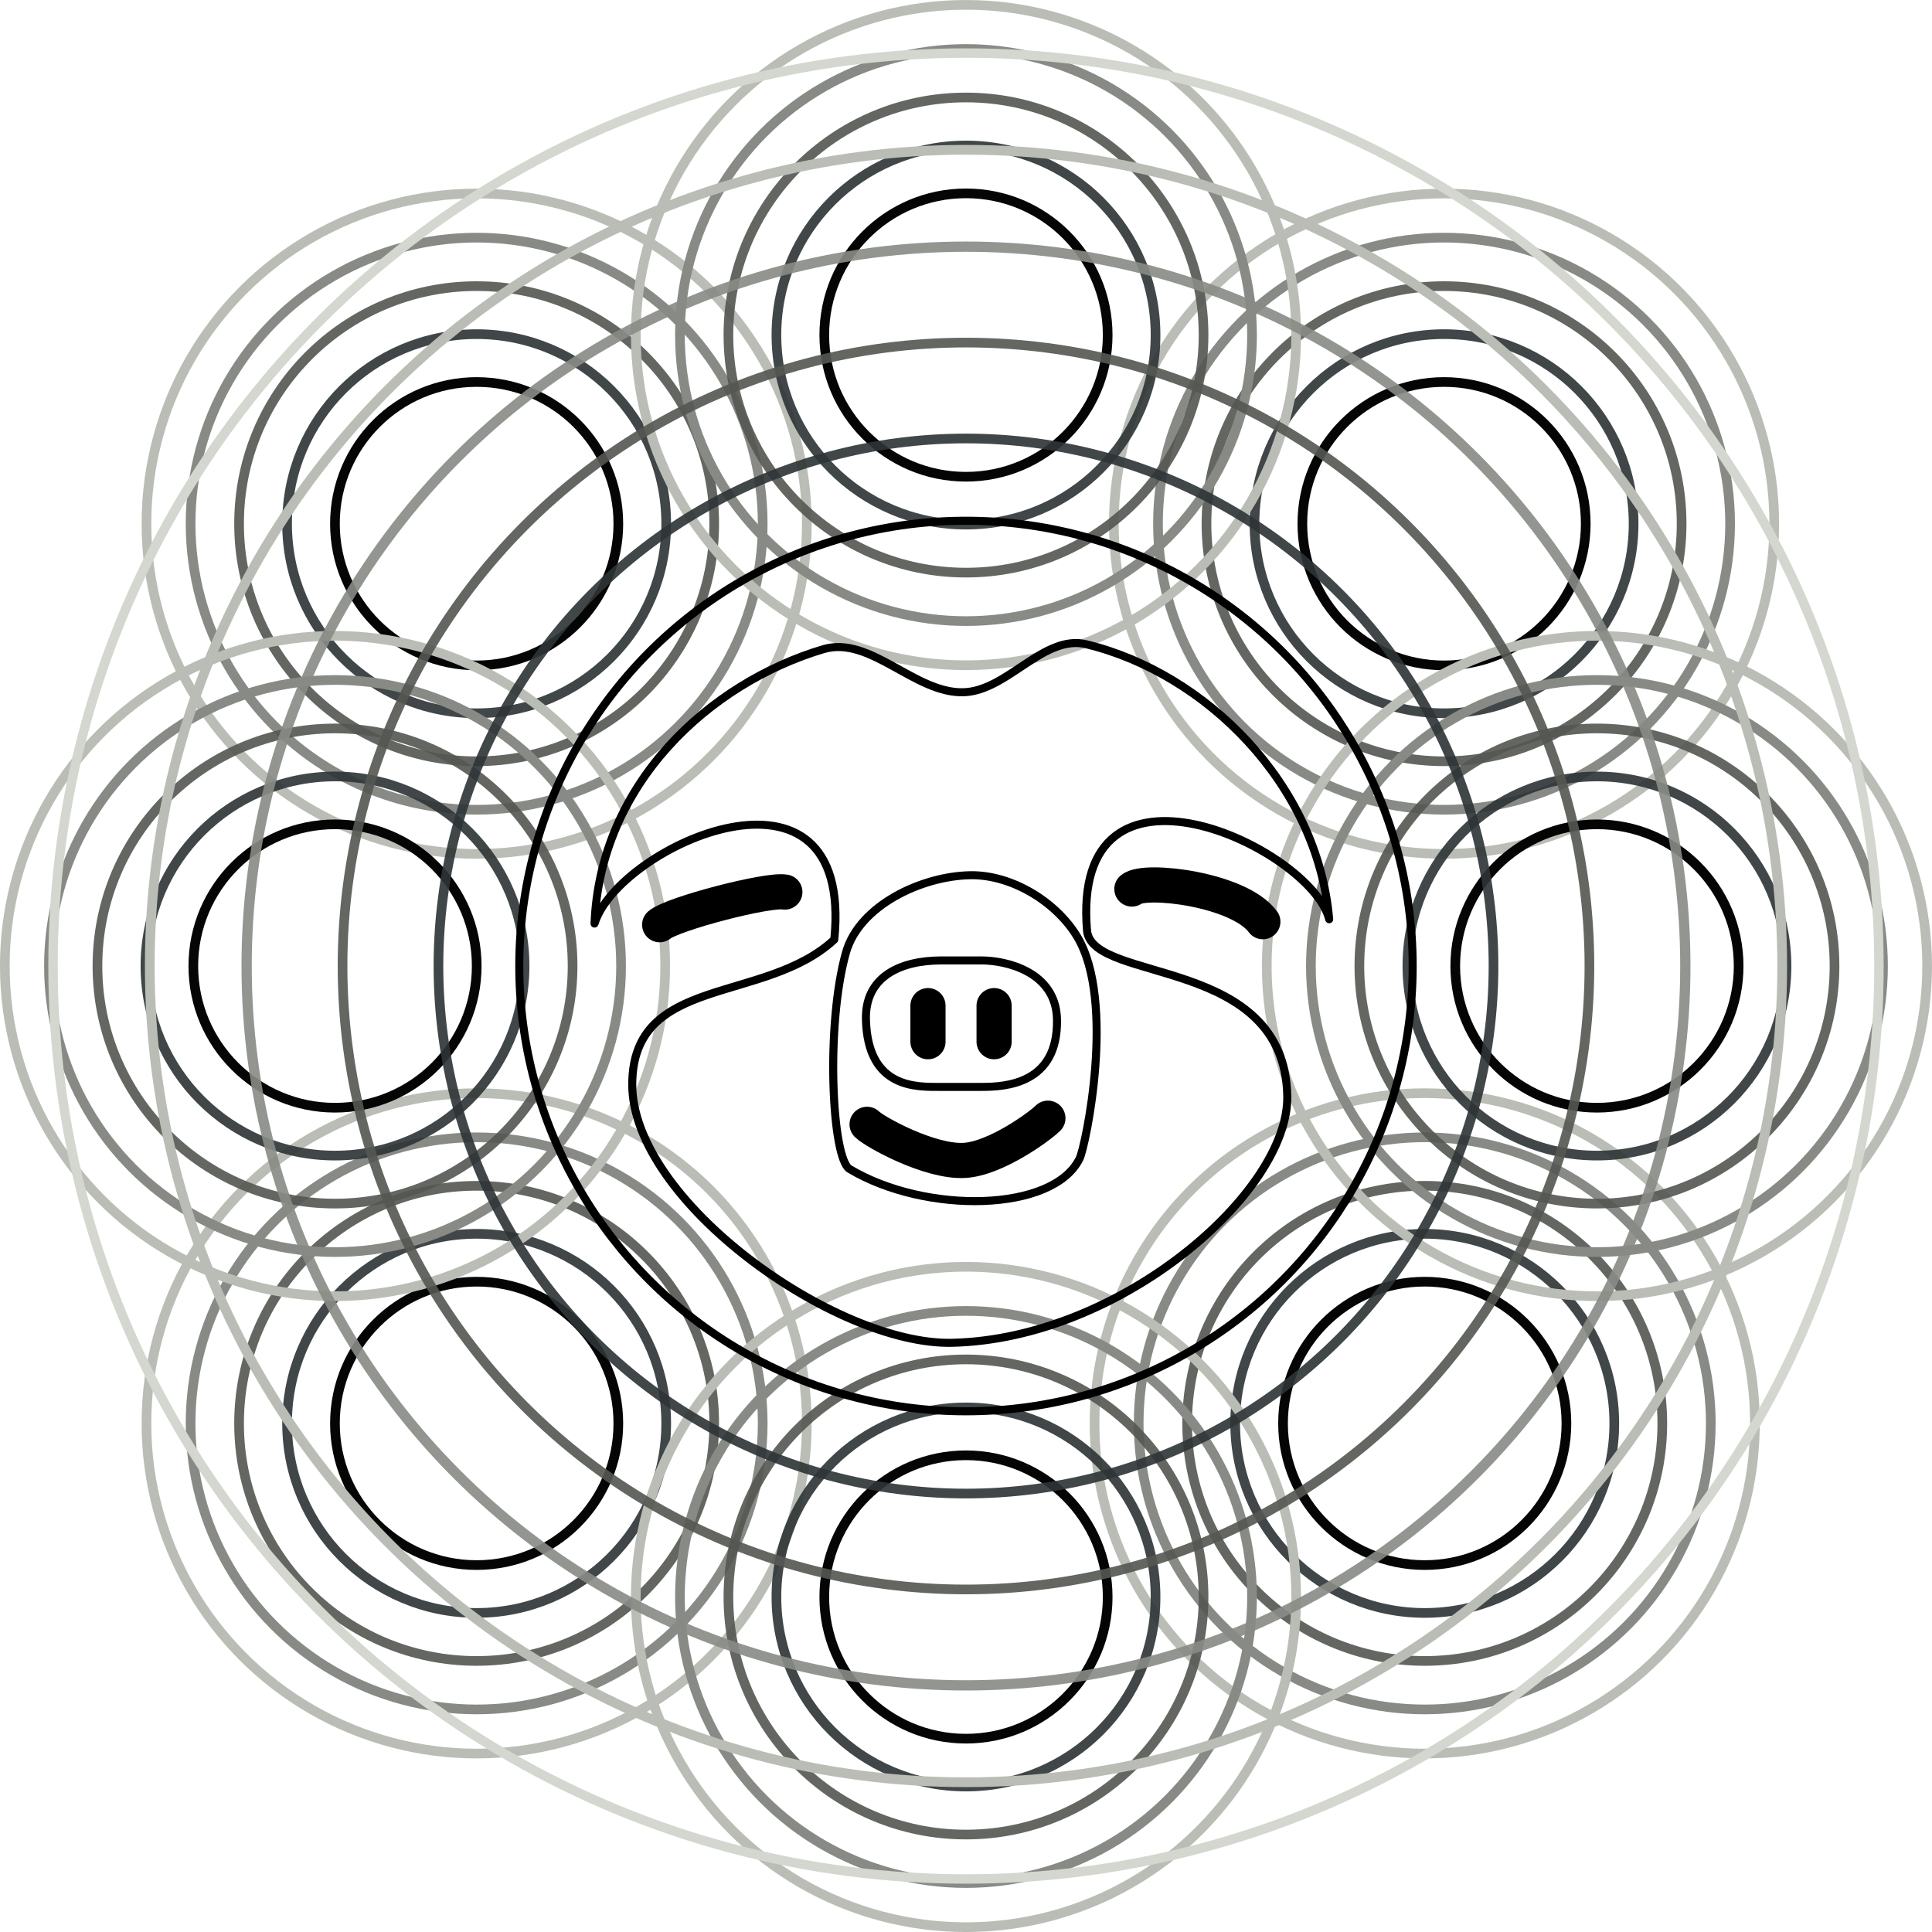 <?xml version="1.0" encoding="UTF-8" standalone="no"?>
<!-- Created with Inkscape (http://www.inkscape.org/) -->

<svg
   xmlns:dc="http://purl.org/dc/elements/1.1/"
   xmlns:cc="http://creativecommons.org/ns#"
   xmlns:rdf="http://www.w3.org/1999/02/22-rdf-syntax-ns#"
   xmlns:svg="http://www.w3.org/2000/svg"
   xmlns="http://www.w3.org/2000/svg"
   xmlns:xlink="http://www.w3.org/1999/xlink"
   xmlns:sodipodi="http://sodipodi.sourceforge.net/DTD/sodipodi-0.dtd"
   xmlns:inkscape="http://www.inkscape.org/namespaces/inkscape"
   width="200"
   height="200"
   viewBox="0 0 52.917 52.917"
   version="1.1"
   id="svg8"
   inkscape:version="0.92.4 (5da689c313, 2019-01-14)"
   sodipodi:docname="xraysloth_logo_04.svg"
   inkscape:export-filename="/home/mauro/devel/xraysloth/docs/source/xraysloth.png"
   inkscape:export-xdpi="48"
   inkscape:export-ydpi="48">
  <defs
     id="defs2">
    <path
       inkscape:connector-curvature="0"
       id="path-1"
       d="m 0.191,0.137 25.671,0 0,31.895 -25.671,0 z" />
    <path
       inkscape:connector-curvature="0"
       id="path-3"
       d="m 0.191,0.137 25.671,0 0,31.895 -25.671,0 z" />
    <mask
       fill="#fff"
       id="mask-2">
      <use
         id="use5454"
         xlink:href="#path-1"
         x="0"
         y="0"
         width="100%"
         height="100%" />
    </mask>
    <mask
       fill="#fff"
       id="mask-4">
      <use
         id="use5483"
         xlink:href="#path-3"
         x="0"
         y="0"
         width="100%"
         height="100%" />
    </mask>
  </defs>
  <sodipodi:namedview
     id="base"
     pagecolor="#ffffff"
     bordercolor="#666666"
     borderopacity="1.0"
     inkscape:pageopacity="0.0"
     inkscape:pageshadow="2"
     inkscape:zoom="2.8"
     inkscape:cx="50.484403"
     inkscape:cy="83.309436"
     inkscape:document-units="mm"
     inkscape:current-layer="layer1"
     showgrid="false"
     units="px"
     inkscape:window-width="1920"
     inkscape:window-height="1017"
     inkscape:window-x="0"
     inkscape:window-y="23"
     inkscape:window-maximized="1" />
  <g
     inkscape:label="Layer 1"
     inkscape:groupmode="layer"
     id="layer1"
     transform="translate(0,-244.083)">
    <g
       transform="translate(-29.598,11.203)"
       id="g1090">
      <circle
         r="7.835"
         style="fill:none;stroke:#888a85;stroke-width:0.265;stroke-miterlimit:4;stroke-dasharray:none;stroke-opacity:1"
         cy="247.224"
         cx="69.15"
         id="circle1080" />
      <circle
         id="circle1082"
         cx="69.15"
         cy="247.224"
         style="fill:none;stroke:#babdb6;stroke-width:0.265;stroke-miterlimit:4;stroke-dasharray:none;stroke-opacity:1"
         r="9.044" />
      <circle
         r="6.507"
         style="opacity:0.91;fill:none;stroke:#555753;stroke-width:0.265;stroke-miterlimit:4;stroke-dasharray:none;stroke-opacity:1"
         cy="247.224"
         cx="69.15"
         id="circle1084" />
      <circle
         id="circle1086"
         cx="69.15"
         cy="247.224"
         style="opacity:0.91;fill:none;stroke:#2e3436;stroke-width:0.265;stroke-miterlimit:4;stroke-dasharray:none;stroke-opacity:1"
         r="5.192" />
      <circle
         id="circle1088"
         cx="69.15"
         cy="247.224"
         style="opacity:0.98;fill:none;stroke:#000000;stroke-width:0.265;stroke-miterlimit:4;stroke-dasharray:none;stroke-opacity:1"
         r="3.881" />
    </g>
    <g
       id="g1102"
       transform="translate(-56.095,11.203)">
      <circle
         id="circle1092"
         cx="69.15"
         cy="247.224"
         style="fill:none;stroke:#888a85;stroke-width:0.265;stroke-miterlimit:4;stroke-dasharray:none;stroke-opacity:1"
         r="7.835" />
      <circle
         r="9.044"
         style="fill:none;stroke:#babdb6;stroke-width:0.265;stroke-miterlimit:4;stroke-dasharray:none;stroke-opacity:1"
         cy="247.224"
         cx="69.15"
         id="circle1094" />
      <circle
         id="circle1096"
         cx="69.15"
         cy="247.224"
         style="opacity:0.91;fill:none;stroke:#555753;stroke-width:0.265;stroke-miterlimit:4;stroke-dasharray:none;stroke-opacity:1"
         r="6.507" />
      <circle
         r="5.192"
         style="opacity:0.91;fill:none;stroke:#2e3436;stroke-width:0.265;stroke-miterlimit:4;stroke-dasharray:none;stroke-opacity:1"
         cy="247.224"
         cx="69.15"
         id="circle1098" />
      <circle
         r="3.881"
         style="opacity:0.98;fill:none;stroke:#000000;stroke-width:0.265;stroke-miterlimit:4;stroke-dasharray:none;stroke-opacity:1"
         cy="247.224"
         cx="69.15"
         id="circle1100" />
    </g>
    <g
       transform="translate(-56.095,35.845)"
       id="g1114">
      <circle
         r="7.835"
         style="fill:none;stroke:#888a85;stroke-width:0.265;stroke-miterlimit:4;stroke-dasharray:none;stroke-opacity:1"
         cy="247.224"
         cx="69.15"
         id="circle1104" />
      <circle
         id="circle1106"
         cx="69.15"
         cy="247.224"
         style="fill:none;stroke:#babdb6;stroke-width:0.265;stroke-miterlimit:4;stroke-dasharray:none;stroke-opacity:1"
         r="9.044" />
      <circle
         r="6.507"
         style="opacity:0.91;fill:none;stroke:#555753;stroke-width:0.265;stroke-miterlimit:4;stroke-dasharray:none;stroke-opacity:1"
         cy="247.224"
         cx="69.15"
         id="circle1108" />
      <circle
         id="circle1110"
         cx="69.15"
         cy="247.224"
         style="opacity:0.91;fill:none;stroke:#2e3436;stroke-width:0.265;stroke-miterlimit:4;stroke-dasharray:none;stroke-opacity:1"
         r="5.192" />
      <circle
         id="circle1112"
         cx="69.15"
         cy="247.224"
         style="opacity:0.98;fill:none;stroke:#000000;stroke-width:0.265;stroke-miterlimit:4;stroke-dasharray:none;stroke-opacity:1"
         r="3.881" />
    </g>
    <g
       id="g1126"
       transform="translate(-30.127,35.845)">
      <circle
         id="circle1116"
         cx="69.15"
         cy="247.224"
         style="fill:none;stroke:#888a85;stroke-width:0.265;stroke-miterlimit:4;stroke-dasharray:none;stroke-opacity:1"
         r="7.835" />
      <circle
         r="9.044"
         style="fill:none;stroke:#babdb6;stroke-width:0.265;stroke-miterlimit:4;stroke-dasharray:none;stroke-opacity:1"
         cy="247.224"
         cx="69.15"
         id="circle1118" />
      <circle
         id="circle1120"
         cx="69.15"
         cy="247.224"
         style="opacity:0.91;fill:none;stroke:#555753;stroke-width:0.265;stroke-miterlimit:4;stroke-dasharray:none;stroke-opacity:1"
         r="6.507" />
      <circle
         r="5.192"
         style="opacity:0.91;fill:none;stroke:#2e3436;stroke-width:0.265;stroke-miterlimit:4;stroke-dasharray:none;stroke-opacity:1"
         cy="247.224"
         cx="69.15"
         id="circle1122" />
      <circle
         r="3.881"
         style="opacity:0.98;fill:none;stroke:#000000;stroke-width:0.265;stroke-miterlimit:4;stroke-dasharray:none;stroke-opacity:1"
         cy="247.224"
         cx="69.15"
         id="circle1124" />
    </g>
    <g
       id="g1066"
       transform="translate(-25.41,23.318)">
      <circle
         id="circle1056"
         cx="69.15"
         cy="247.224"
         style="fill:none;stroke:#888a85;stroke-width:0.265;stroke-miterlimit:4;stroke-dasharray:none;stroke-opacity:1"
         r="7.835" />
      <circle
         r="9.044"
         style="fill:none;stroke:#babdb6;stroke-width:0.265;stroke-miterlimit:4;stroke-dasharray:none;stroke-opacity:1"
         cy="247.224"
         cx="69.15"
         id="circle1058" />
      <circle
         id="circle1060"
         cx="69.15"
         cy="247.224"
         style="opacity:0.91;fill:none;stroke:#555753;stroke-width:0.265;stroke-miterlimit:4;stroke-dasharray:none;stroke-opacity:1"
         r="6.507" />
      <circle
         r="5.192"
         style="opacity:0.91;fill:none;stroke:#2e3436;stroke-width:0.265;stroke-miterlimit:4;stroke-dasharray:none;stroke-opacity:1"
         cy="247.224"
         cx="69.15"
         id="circle1062" />
      <circle
         r="3.881"
         style="opacity:0.98;fill:none;stroke:#000000;stroke-width:0.265;stroke-miterlimit:4;stroke-dasharray:none;stroke-opacity:1"
         cy="247.224"
         cx="69.15"
         id="circle1064" />
    </g>
    <g
       transform="translate(-59.974,23.318)"
       id="g1054">
      <circle
         r="7.835"
         style="fill:none;stroke:#888a85;stroke-width:0.265;stroke-miterlimit:4;stroke-dasharray:none;stroke-opacity:1"
         cy="247.224"
         cx="69.15"
         id="circle1044" />
      <circle
         id="circle1046"
         cx="69.15"
         cy="247.224"
         style="fill:none;stroke:#babdb6;stroke-width:0.265;stroke-miterlimit:4;stroke-dasharray:none;stroke-opacity:1"
         r="9.044" />
      <circle
         r="6.507"
         style="opacity:0.91;fill:none;stroke:#555753;stroke-width:0.265;stroke-miterlimit:4;stroke-dasharray:none;stroke-opacity:1"
         cy="247.224"
         cx="69.15"
         id="circle1048" />
      <circle
         id="circle1050"
         cx="69.15"
         cy="247.224"
         style="opacity:0.91;fill:none;stroke:#2e3436;stroke-width:0.265;stroke-miterlimit:4;stroke-dasharray:none;stroke-opacity:1"
         r="5.192" />
      <circle
         id="circle1052"
         cx="69.15"
         cy="247.224"
         style="opacity:0.98;fill:none;stroke:#000000;stroke-width:0.265;stroke-miterlimit:4;stroke-dasharray:none;stroke-opacity:1"
         r="3.881" />
    </g>
    <g
       id="g1042"
       transform="translate(-42.692,6.036)">
      <circle
         id="circle1018"
         cx="69.15"
         cy="247.224"
         style="fill:none;stroke:#888a85;stroke-width:0.265;stroke-miterlimit:4;stroke-dasharray:none;stroke-opacity:1"
         r="7.835" />
      <circle
         r="9.044"
         style="fill:none;stroke:#babdb6;stroke-width:0.265;stroke-miterlimit:4;stroke-dasharray:none;stroke-opacity:1"
         cy="247.224"
         cx="69.15"
         id="circle1020" />
      <circle
         id="circle1022"
         cx="69.15"
         cy="247.224"
         style="opacity:0.91;fill:none;stroke:#555753;stroke-width:0.265;stroke-miterlimit:4;stroke-dasharray:none;stroke-opacity:1"
         r="6.507" />
      <circle
         r="5.192"
         style="opacity:0.91;fill:none;stroke:#2e3436;stroke-width:0.265;stroke-miterlimit:4;stroke-dasharray:none;stroke-opacity:1"
         cy="247.224"
         cx="69.15"
         id="circle1024" />
      <circle
         r="3.881"
         style="opacity:0.98;fill:none;stroke:#000000;stroke-width:0.265;stroke-miterlimit:4;stroke-dasharray:none;stroke-opacity:1"
         cy="247.224"
         cx="69.15"
         id="circle1035" />
    </g>
    <g
       transform="translate(-42.692,40.6)"
       id="g1078">
      <circle
         r="7.835"
         style="fill:none;stroke:#888a85;stroke-width:0.265;stroke-miterlimit:4;stroke-dasharray:none;stroke-opacity:1"
         cy="247.224"
         cx="69.15"
         id="circle1068" />
      <circle
         id="circle1070"
         cx="69.15"
         cy="247.224"
         style="fill:none;stroke:#babdb6;stroke-width:0.265;stroke-miterlimit:4;stroke-dasharray:none;stroke-opacity:1"
         r="9.044" />
      <circle
         r="6.507"
         style="opacity:0.91;fill:none;stroke:#555753;stroke-width:0.265;stroke-miterlimit:4;stroke-dasharray:none;stroke-opacity:1"
         cy="247.224"
         cx="69.15"
         id="circle1072" />
      <circle
         id="circle1074"
         cx="69.15"
         cy="247.224"
         style="opacity:0.91;fill:none;stroke:#2e3436;stroke-width:0.265;stroke-miterlimit:4;stroke-dasharray:none;stroke-opacity:1"
         r="5.192" />
      <circle
         id="circle1076"
         cx="69.15"
         cy="247.224"
         style="opacity:0.98;fill:none;stroke:#000000;stroke-width:0.265;stroke-miterlimit:4;stroke-dasharray:none;stroke-opacity:1"
         r="3.881" />
    </g>
    <ellipse
       style="opacity:1;fill:none;fill-opacity:1;fill-rule:nonzero;stroke:#000000;stroke-width:0.22;stroke-miterlimit:4;stroke-dasharray:none;stroke-dashoffset:0;stroke-opacity:1"
       id="path4138"
       cy="270.542"
       cx="26.458"
       rx="12.235"
       ry="12.196" />
    <path
       style="fill:none;fill-rule:evenodd;stroke:#000000;stroke-width:0.22;stroke-linecap:round;stroke-linejoin:round;stroke-miterlimit:4;stroke-dasharray:none;stroke-opacity:1"
       d="m 22.553,261.864 c 1.287,-0.383 2.51,1.23 3.852,1.179 1.199,-0.046 2.185,-1.595 3.351,-1.313 3.255,0.786 6.326,3.818 6.65,7.531 -0.493,-1.962 -7.101,-5.074 -6.631,0.328 0.181,1.43 5.415,0.677 5.483,4.516 0.047,2.632 -4.571,6.654 -9.182,6.757 -3.192,0.071 -8.768,-3.889 -8.759,-7.082 0.009,-3.012 3.628,-2.19 5.534,-3.963 0.553,-5.485 -5.915,-2.57 -6.567,-0.438 0.153,-3.829 3.142,-6.584 6.268,-7.515 z"
       id="path5244"
       inkscape:connector-curvature="0"
       sodipodi:nodetypes="aaaccssscca" />
    <path
       style="fill:none;fill-rule:evenodd;stroke:#000000;stroke-width:0.22;stroke-linecap:butt;stroke-linejoin:round;stroke-miterlimit:4;stroke-dasharray:none;stroke-opacity:1"
       d="m 23.27,276.102 c 2.087,1.246 5.588,1.187 6.302,-0.292 0.162,-0.334 0.999,-4.304 -0.069,-6.073 -0.582,-0.963 -1.801,-1.701 -2.926,-1.682 -1.336,0.023 -3.041,0.83 -3.405,2.115 -0.559,1.976 -0.392,5.639 0.098,5.932 z"
       id="path5254"
       inkscape:connector-curvature="0"
       sodipodi:nodetypes="sssass" />
    <path
       style="fill:#babdb6;fill-rule:evenodd;stroke:#000000;stroke-width:0.963;stroke-linecap:round"
       inkscape:connector-curvature="0"
       d="m 31.002,268.433 c 0.357,-0.299 2.932,0.004 3.587,0.895"
       id="path5442"
       sodipodi:nodetypes="cc" />
    <path
       style="fill:none;fill-rule:evenodd;stroke:#000000;stroke-width:0.963;stroke-linecap:round"
       inkscape:connector-curvature="0"
       d="m 28.702,274.71 c -0.218,0.222 -1.433,1.108 -2.285,1.156 -0.947,0.054 -2.448,-0.772 -2.668,-0.988"
       id="path5462"
       sodipodi:nodetypes="cac" />
    <path
       id="path5967"
       d="m 21.497,268.516 c -0.464,-0.086 -3.068,0.591 -3.429,0.895"
       inkscape:connector-curvature="0"
       style="fill:none;fill-rule:evenodd;stroke:#000000;stroke-width:0.963;stroke-linecap:round"
       sodipodi:nodetypes="cc" />
    <path
       style="fill:none;fill-rule:nonzero;stroke:#000000;stroke-width:0.22;stroke-miterlimit:4;stroke-dasharray:none"
       inkscape:connector-curvature="0"
       d="m 26.887,273.853 c 0,0 -0.737,0 -1.105,0 -0.65,0 -2.013,0.074 -2.064,-1.842 -0.032,-1.188 0.959,-1.622 2.064,-1.622 0.368,0 0.737,0 1.105,0 0.65,0 2.041,0.297 2.064,1.622 0.031,1.766 -1.414,1.842 -2.064,1.842"
       id="path5487"
       sodipodi:nodetypes="csssssc" />
    <path
       sodipodi:nodetypes="cc"
       id="path5969"
       d="m 25.417,272.615 v -0.988"
       inkscape:connector-curvature="0"
       style="fill:#888a85;fill-rule:evenodd;stroke:#000000;stroke-width:0.963;stroke-linecap:round" />
    <path
       style="fill:#888a85;fill-rule:evenodd;stroke:#000000;stroke-width:0.963;stroke-linecap:round"
       inkscape:connector-curvature="0"
       d="m 27.228,272.615 v -0.988"
       id="path5971"
       sodipodi:nodetypes="cc" />
    <g
       id="g1016">
      <circle
         r="25.006"
         style="fill:none;stroke:#d3d7cf;stroke-width:0.258;stroke-miterlimit:4;stroke-dasharray:none;stroke-opacity:1"
         cy="270.542"
         cx="26.458"
         id="path166" />
      <circle
         id="circle973"
         cx="26.458"
         cy="270.542"
         style="fill:none;stroke:#babdb6;stroke-width:0.267;stroke-miterlimit:4;stroke-dasharray:none;stroke-opacity:1"
         r="22.356" />
      <circle
         r="19.703"
         style="opacity:0.91;fill:none;stroke:#888a85;stroke-width:0.281;stroke-miterlimit:4;stroke-dasharray:none;stroke-opacity:1"
         cy="270.542"
         cx="26.458"
         id="circle975" />
      <circle
         id="circle1007"
         cx="26.458"
         cy="270.542"
         style="opacity:0.91;fill:none;stroke:#555753;stroke-width:0.265;stroke-miterlimit:4;stroke-dasharray:none;stroke-opacity:1"
         r="17.076" />
      <circle
         r="14.449"
         style="opacity:0.91;fill:none;stroke:#2e3436;stroke-width:0.265;stroke-miterlimit:4;stroke-dasharray:none;stroke-opacity:1"
         cy="270.542"
         cx="26.458"
         id="circle1009" />
    </g>
  </g>
</svg>
